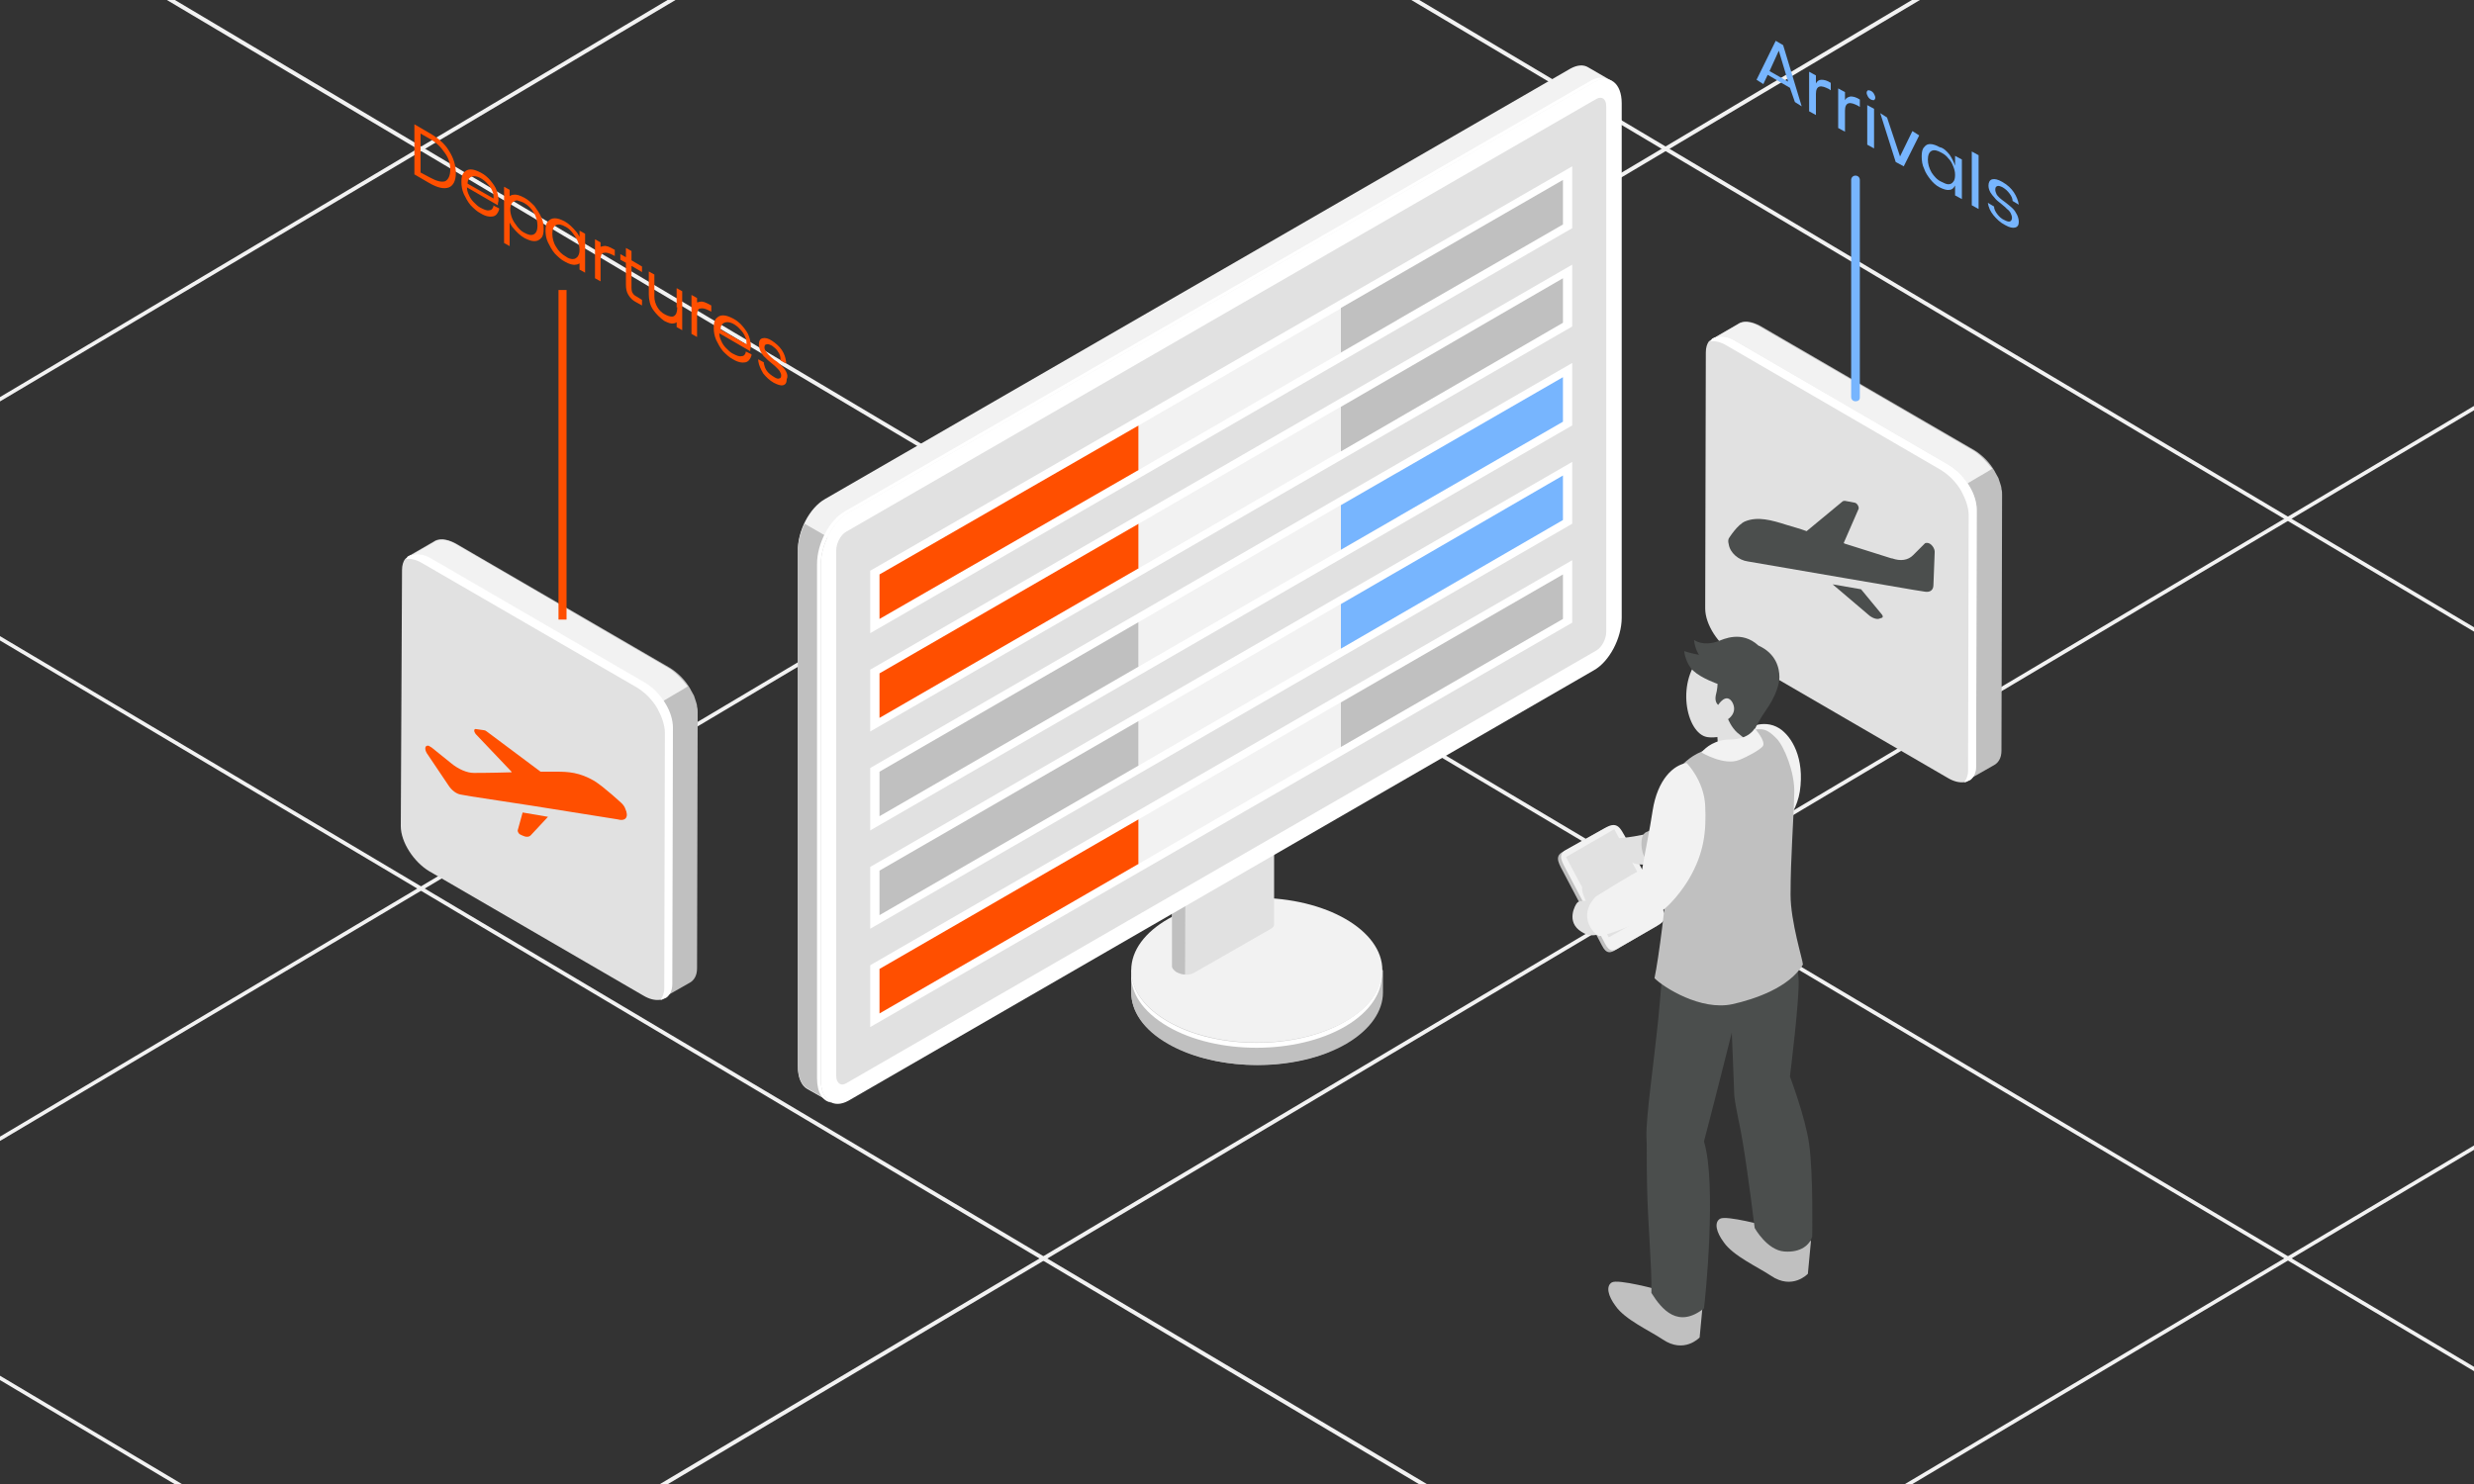 <svg xmlns="http://www.w3.org/2000/svg" xmlns:xlink="http://www.w3.org/1999/xlink" id="Layer_1" x="0px" y="0px" viewBox="0 0 400 240" style="enable-background:new 0 0 400 240;" xml:space="preserve"><rect x="0" y="0" width="400" height="240" fill="#333333" stroke="none"/><style type="text/css">	.st0{clip-path:url(#SVGID_00000105387168863235550660000004077429987319870640_);}	.st1{fill:#F2F2F2;}	.st2{fill:#C9C9C9;}	.st3{opacity:0.7;}	.st4{fill:#FFFFFF;}	.st5{opacity:0.3;clip-path:url(#SVGID_00000101782714791259464400000017254322523833098669_);}	.st6{fill:#F5F5F5;}	.st7{fill:#FF4F00;}	.st8{fill:#77B5FE;}	.st9{fill:#E1E1E1;}	.st10{fill:#F6F6F6;}	.st11{fill:#C0C0C0;}	.st12{fill:#C61C73;}	.st13{opacity:0.1;}	.st14{clip-path:url(#SVGID_00000030458641360433504370000016330362833576134533_);}	.st15{fill:#0D192E;}	.st16{fill:#4B4E4D;}	.st17{fill-rule:evenodd;clip-rule:evenodd;fill:#E1E1E1;}	.st18{fill:#767676;}	.st19{fill:#1270AF;}	.st20{fill:#075D8C;}	.st21{opacity:0.38;fill:#767676;}	.st22{fill:#A9A9A9;}	.st23{clip-path:url(#SVGID_00000072240271988579968680000000105640309717845689_);fill:#C0C0C0;}	.st24{clip-path:url(#SVGID_00000047024128666850892330000010831014692794933905_);fill:#C0C0C0;}	.st25{fill:#DCDCDC;}	.st26{fill:#D64200;}	.st27{clip-path:url(#SVGID_00000037674827851732612680000010411154003138098560_);}	.st28{opacity:0.2;fill:#384255;}	.st29{enable-background:new    ;}	.st30{fill:#011C63;}	.st31{fill:#384255;}	.st32{clip-path:url(#SVGID_00000114051727136991507250000003716416236409357490_);}	.st33{fill:#D44200;}	.st34{clip-path:url(#SVGID_00000008130820212403958180000000979737564154765699_);}	.st35{fill:#F1F1F1;}	.st36{fill:#2C2C2C;}	.st37{fill:#D9D9D9;}	.st38{fill:#24126A;}	.st39{fill:#453C9E;}	.st40{clip-path:url(#SVGID_00000141419370707531198730000012980590607839951294_);}	.st41{opacity:0.2;fill:#C0C0C0;}	.st42{fill:#FFAA83;}	.st43{clip-path:url(#SVGID_00000157275514718783039030000012570655993133834646_);}	.st44{clip-path:url(#SVGID_00000091003525193282827990000000146861712639393701_);fill:#C0C0C0;}	.st45{clip-path:url(#SVGID_00000118374111356597275540000015251534393950817719_);fill:#C0C0C0;}	.st46{clip-path:url(#SVGID_00000006692778421877797230000017624731109365044869_);}	.st47{opacity:0.3;clip-path:url(#SVGID_00000060016571864998443430000016642258661462286217_);}	.st48{opacity:0.7;fill:#44649E;}	.st49{fill:#A79891;}	.st50{fill:#4C5262;}	.st51{fill:#848A87;}	.st52{clip-path:url(#SVGID_00000072973090384605928420000018317209707895225532_);fill:#F2F2F2;}	.st53{clip-path:url(#SVGID_00000072973090384605928420000018317209707895225532_);}	.st54{fill:#94A5B1;}	.st55{fill:#679CDB;}	.st56{fill:#96C6FE;}	.st57{fill:#ABABAB;}	.st58{fill:#97C2BF;}	.st59{fill:#BCC2C2;}	.st60{fill:#A6A6A6;}	.st61{fill:#98959E;}	.st62{clip-path:url(#SVGID_00000165920334532304153020000015144371257136361620_);}	.st63{fill:none;stroke:#F2F2F2;stroke-width:0.64;stroke-miterlimit:10;}	.st64{opacity:0.3;clip-path:url(#SVGID_00000178198174350429076490000010523628631765783226_);}	.st65{clip-path:url(#SVGID_00000057855020376810255560000015577257452802917545_);}	.st66{fill:none;stroke:#F2F2F2;stroke-width:0.65;stroke-miterlimit:10;}	.st67{fill:none;stroke:#FF4F00;stroke-width:1.319;stroke-miterlimit:10;}	.st68{fill:none;stroke:#77B5FE;stroke-width:1.319;stroke-linecap:round;stroke-miterlimit:10;}	.st69{clip-path:url(#SVGID_00000161611334838321056110000004313047579877012129_);fill:#C0C0C0;}	.st70{clip-path:url(#SVGID_00000126316354351037271220000015136194506890488717_);fill:#C0C0C0;}	.st71{fill:none;stroke:#77B5FE;stroke-width:1.297;stroke-linecap:square;stroke-miterlimit:10;stroke-dasharray:5.189,9.089;}	.st72{clip-path:url(#SVGID_00000089532515114595949690000004819356522289926036_);}	.st73{fill:none;stroke:#F2F2F2;stroke-width:0.659;stroke-miterlimit:10;}	.st74{fill:none;stroke:#C0C0C0;stroke-width:2.638;stroke-linecap:round;stroke-miterlimit:10;}	.st75{fill:none;stroke:#4B4E4D;stroke-width:1.603;stroke-linecap:round;stroke-linejoin:round;stroke-miterlimit:10;}	.st76{fill:none;stroke:#4B4E4D;stroke-width:1.722;stroke-linejoin:round;stroke-miterlimit:10;}	.st77{fill:none;stroke:#C0C0C0;stroke-width:1.319;stroke-miterlimit:10;}	.st78{clip-path:url(#SVGID_00000183246570755605265660000007094010916051006866_);}	.st79{clip-path:url(#SVGID_00000040537188320197757150000012863599229942577581_);}	.st80{fill:none;stroke:#F2F2F2;stroke-width:0.633;stroke-miterlimit:10;}	.st81{fill:none;stroke:#C0C0C0;stroke-width:1.286;stroke-miterlimit:10;}	.st82{fill:none;stroke:#D9D9D9;stroke-width:0.293;}	.st83{fill:#FFFFFF;stroke:#D9D9D9;stroke-width:0.293;}	.st84{fill:none;stroke:#D9D9D9;stroke-width:0.394;}	.st85{clip-path:url(#SVGID_00000019640742883883728550000011110683557745527701_);}	.st86{fill:#77B5FE;stroke:#FFFFFF;stroke-width:1.319;stroke-miterlimit:10;}	.st87{fill:#FF4F00;stroke:#FFFFFF;stroke-width:1.319;stroke-miterlimit:10;}	.st88{fill:none;stroke:#FFFFFF;stroke-width:1.319;stroke-miterlimit:10;}	.st89{clip-path:url(#SVGID_00000080916719860194209750000017508745798471997826_);}	.st90{fill:none;stroke:#FFFFFF;stroke-width:1.281;stroke-miterlimit:10;}	.st91{clip-path:url(#SVGID_00000129199353077279346430000010027681113235544733_);fill:#C0C0C0;}	.st92{clip-path:url(#SVGID_00000047779693704317482650000009652975584350590875_);fill:#C0C0C0;}	.st93{fill:none;stroke:#C0C0C0;stroke-width:1.281;stroke-miterlimit:10;}	.st94{clip-path:url(#SVGID_00000183243677606287481180000012708359250125420195_);}	.st95{opacity:0.3;clip-path:url(#SVGID_00000023238768579597304830000011978518991959693221_);}	.st96{clip-path:url(#SVGID_00000006705049019855896430000016134068109770365625_);fill:#F2F2F2;}	.st97{clip-path:url(#SVGID_00000006705049019855896430000016134068109770365625_);}	.st98{fill:none;stroke:#FFFFFF;stroke-width:0.796;stroke-miterlimit:10;}	.st99{fill:none;stroke:#C0C0C0;stroke-width:0.961;stroke-linecap:square;stroke-miterlimit:10;}	.st100{fill:none;stroke:#FF4F00;stroke-width:0.961;stroke-miterlimit:10;}</style><g>	<g>		<defs>			<rect id="SVGID_00000020363681065719455670000015613425287147452310_" width="400" height="240"></rect>		</defs>		<clipPath id="SVGID_00000129909553894162779570000005237886881987757206_">			<use xlink:href="#SVGID_00000020363681065719455670000015613425287147452310_" style="overflow:visible;"></use>		</clipPath>		<g style="clip-path:url(#SVGID_00000129909553894162779570000005237886881987757206_);">			<g>				<polygon class="st1" points="-7.2,218.2 -7.2,218.9 37.1,245.3 38.3,245.3     "></polygon>			</g>			<g>				<polygon class="st1" points="-7.2,98.6 -7.2,99.3 238.3,245.3 239.6,245.3     "></polygon>			</g>			<g>				<polygon class="st1" points="11,-9.5 404.8,224.6 404.8,223.9 12.3,-9.5     "></polygon>			</g>			<g>				<polygon class="st1" points="212.2,-9.5 404.8,105 404.8,104.3 213.5,-9.5     "></polygon>			</g>			<g>				<polygon class="st1" points="300.3,245.3 404.8,183.1 404.8,182.4 299.1,245.3     "></polygon>			</g>			<g>				<polygon class="st1" points="99.1,245.3 404.8,63.5 404.8,62.8 97.8,245.3     "></polygon>			</g>			<g>				<polygon class="st1" points="-7.2,188.8 326.4,-9.5 325.1,-9.5 -7.2,188.1     "></polygon>			</g>			<g>				<polygon class="st1" points="-7.2,69.2 125.2,-9.5 123.9,-9.5 -7.2,68.5     "></polygon>			</g>		</g>	</g>	<g>		<path class="st11" d="M182.9,160.5v-3.6h1.1c1-1.7,2.6-3.2,4.9-4.6c7.9-4.6,20.8-4.6,28.7,0c2.3,1.3,3.9,2.9,4.9,4.6h1.1v3.6h0   c0,3-2,6-5.9,8.3c-7.9,4.6-20.8,4.6-28.7,0C184.9,166.5,182.9,163.5,182.9,160.5z"></path>		<path class="st11" d="M188.8,152.4c7.1-4.1,18.2-4.5,26.1-1.3v19c-7.9,3.2-19,2.8-26.1-1.3c-4-2.3-5.9-5.3-5.9-8.3v-3.6h1.1   C184.9,155.2,186.6,153.7,188.8,152.4z"></path>		<ellipse class="st1" cx="203.2" cy="156.9" rx="20.3" ry="11.7"></ellipse>		<path class="st4" d="M188.8,165.2c7.9,4.6,20.8,4.6,28.7,0c3.8-2.2,5.8-5,5.9-7.9c0.2,3.1-1.8,6.3-5.9,8.7   c-7.9,4.6-20.8,4.6-28.7,0c-4.1-2.4-6.1-5.5-5.9-8.7C183.1,160.2,185,163,188.8,165.2z"></path>		<path class="st9" d="M190.2,157.2c0.9,0.5,2.1,0.6,2.9,0.1l12.4-7.1c0.3-0.2,0.5-0.4,0.5-0.7l0,0l0-25.4l-16.5,6.9l0,25.2   c0,0,0,0.1,0,0.1l0,0h0C189.5,156.6,189.8,156.9,190.2,157.2z"></path>		<path class="st11" d="M189.5,131l0,25.2c0,0,0,0.1,0,0.1v0l0,0c0,0.3,0.3,0.6,0.7,0.9c0.4,0.2,0.9,0.4,1.4,0.4l0.1-27.5L189.5,131   z"></path>		<path class="st15" d="M190,130.2l12.4-7.1c0.7-0.4,2-0.4,2.9,0.1l0,0c0.9,0.5,0.9,1.2,0.2,1.7l-12.4,7.1c-0.7,0.4-2,0.4-2.9-0.1   l0,0C189.4,131.4,189.3,130.6,190,130.2z"></path>		<path class="st4" d="M193.1,132.1l12.4-7.1c0.3-0.2,0.5-0.5,0.5-0.7c-0.1,0.2-0.2,0.4-0.5,0.6l-12.4,7.1c-0.7,0.4-2,0.4-2.9-0.1   l0,0c-0.5-0.3-0.7-0.6-0.7-0.9c-0.1,0.4,0.1,0.8,0.7,1.1h0C191.1,132.5,192.4,132.6,193.1,132.1z"></path>		<path class="st1" d="M133.4,80.7l120.5-69.6c1.1-0.6,2.1-0.7,2.9-0.2l0,0l3.8,2.2l-2.3,0.3c0.1,0.3,0.1,0.7,0.1,1.1v83.2   c0,3.3-2,7.1-4.5,8.5l-120.3,69.5l0.6,2.5l-3.7-2.1l0,0c-0.9-0.5-1.5-1.8-1.5-3.6V89.2C128.9,85.9,130.9,82.1,133.4,80.7z"></path>		<path class="st11" d="M130.5,176L130.5,176c-0.9-0.5-1.5-1.8-1.5-3.6V89.2c0-1.5,0.4-3.1,1.1-4.5l80.6,46.5l-77,44.5l0.6,2.5   L130.5,176z"></path>		<path class="st4" d="M137.2,178l120.5-69.6c2.5-1.4,4.5-5.2,4.5-8.5V16.7c0-3.3-2-4.8-4.5-3.4L137.2,82.9   c-2.5,1.4-4.5,5.2-4.5,8.5v83.2C132.7,177.9,134.7,179.4,137.2,178z"></path>		<path class="st4" d="M136.6,82.7l120.5-69.6c1-0.6,2-0.7,2.8-0.3c-0.6-0.1-1.4,0-2.2,0.5L137.2,82.9c-2.5,1.4-4.5,5.2-4.5,8.5   v83.2c0,1.9,0.7,3.2,1.7,3.7c-1.4-0.2-2.3-1.6-2.3-3.9V91.2C132.1,87.9,134.1,84.1,136.6,82.7z"></path>		<path class="st9" d="M136.8,175.2l121.3-70c0.9-0.5,1.6-1.9,1.6-3V17.2c0-1.2-0.7-1.7-1.6-1.2l-121.3,70c-0.9,0.5-1.6,1.9-1.6,3   V174C135.2,175.2,136,175.7,136.8,175.2z"></path>		<g>			<polygon class="st4" points="140.7,102.4 254.2,36.9 254.2,26.9 140.7,92.3    "></polygon>			<g>				<polygon class="st7" points="184.1,76 142.2,100.1 142.2,92.9 184.1,68.8     "></polygon>				<polygon class="st1" points="225.9,51.8 184.1,76 184.1,68.8 225.9,44.6     "></polygon>				<polygon class="st11" points="252.7,36.3 216.8,57 216.8,49.8 252.7,29.1     "></polygon>			</g>		</g>		<g>			<polygon class="st4" points="140.7,118.3 254.2,52.8 254.2,42.8 140.7,108.3    "></polygon>			<g>				<polygon class="st7" points="184.1,91.9 142.2,116.1 142.2,108.9 184.1,84.7     "></polygon>				<polygon class="st1" points="225.9,67.7 184.1,91.9 184.1,84.7 225.9,60.5     "></polygon>				<polygon class="st11" points="252.7,52.2 216.8,73 216.8,65.8 252.7,45     "></polygon>			</g>		</g>		<g>			<polygon class="st4" points="140.7,134.3 254.2,68.8 254.2,58.7 140.7,124.2    "></polygon>			<g>				<polygon class="st11" points="184.1,107.8 142.2,132 142.2,124.8 184.1,100.6     "></polygon>				<polygon class="st1" points="225.9,83.7 184.1,107.8 184.1,100.6 225.9,76.4     "></polygon>				<polygon class="st8" points="252.7,68.2 216.8,88.9 216.8,81.7 252.7,61     "></polygon>			</g>		</g>		<g>			<polygon class="st4" points="140.7,150.2 254.2,84.7 254.2,74.7 140.7,140.2    "></polygon>			<g>				<polygon class="st11" points="184.1,123.8 142.2,148 142.2,140.8 184.1,116.6     "></polygon>				<polygon class="st1" points="225.9,99.6 184.1,123.8 184.1,116.6 225.9,92.4     "></polygon>				<polygon class="st8" points="252.7,84.1 216.8,104.9 216.8,97.7 252.7,76.9     "></polygon>			</g>		</g>		<g>			<polygon class="st4" points="140.7,166.1 254.2,100.7 254.2,90.6 140.7,156.1    "></polygon>			<g>				<polygon class="st7" points="184.1,139.7 142.2,163.9 142.2,156.7 184.1,132.5     "></polygon>				<polygon class="st1" points="225.9,115.5 184.1,139.7 184.1,132.5 225.9,108.3     "></polygon>				<polygon class="st11" points="252.7,100.1 216.8,120.8 216.8,113.6 252.7,92.9     "></polygon>			</g>		</g>	</g>	<path class="st11" d="M277.2,54.6l3.8-2.2c0.8-0.6,2.1-0.5,3.6,0.3l34.6,20.1c1.3,0.8,2.5,2,3.3,3.4l0.1,0.2  c0.2,0.3,0.3,0.6,0.5,0.9c0,0,0,0,0,0c0.1,0.3,0.2,0.6,0.3,0.9l0,0c0.1,0.3,0.2,0.6,0.2,0.9l0,0c0.1,0.3,0.1,0.6,0.1,0.9l-0.1,41.4  c0,1.2-0.5,2-1.3,2.4l-3.7,2.1c0,0-21.1-19.9-21.1-19.9l-8.9-5.2c-0.4-0.2-0.7-0.4-1-0.7c-0.3-0.2-0.6-0.5-0.8-0.8  c0,0-0.1-0.1-0.1-0.1c-0.3-0.3-0.6-0.6-0.8-1c-0.2-0.3-0.4-0.5-0.6-0.8c-0.8-1.3-1.3-2.7-1.3-3.9l0-11.1l-6.8-26.4  C277.3,55.5,277.1,54.6,277.2,54.6z"></path>	<path class="st1" d="M313.6,82.2c0.6-0.6,1.2-1.2,1.8-1.8l0,0l0,0c0.1,0,0.1-0.1,0.2-0.1c0,0,0,0,0,0l0,0c0,0,0,0,0,0  c0.6-0.5,1.2-1.1,1.8-1.6l0,0c0,0,0,0,0,0c0,0,0,0,0,0c0,0,0.1-0.1,0.1-0.1c0,0,0,0,0,0c0,0,0,0,0,0c0,0,0,0,0,0  c0.6-0.5,3.9-2.3,4.6-2.8c-0.8-1-2-2.3-3-2.9l-34.6-20.1c-1.5-0.9-2.8-0.9-3.6-0.3l-3.8,2.2c0,0,0.1,0.9,0.1,1.6l2.2,8.6  c0.7,0.1,1.3,0.3,2,0.6c7.4,3,13.8,8,20.4,10.9C305.8,78,309.7,80.1,313.6,82.2z"></path>	<path class="st9" d="M276.8,54.8l0.4-0.2c0,0,0,0,0,0c0,0,0,0,0.1,0c0.1,0,0.2-0.1,0.3-0.1c0.4-0.1,0.9-0.1,1.4,0  c0.5,0.1,1,0.3,1.5,0.6l34.6,20.1c1.3,0.8,2.5,2,3.3,3.4c0.8,1.3,1.2,2.7,1.2,3.9l-0.1,41.4c0,1-0.3,1.7-0.9,2.2l-0.4,0.2  c0,0,0,0,0,0c-0.1,0-0.2,0.1-0.2,0.1l0,0c-0.1,0-0.2,0.1-0.4,0.1c0,0,0,0,0,0c-0.8,0.1-1.7-0.1-2.7-0.7l-9.3-5.4l-25.3-14.7  c-2.5-1.5-4.6-4.7-4.6-7.3l0.1-41.4c0-0.8,0.2-1.4,0.5-1.8C276.5,55.1,276.6,55,276.8,54.8C276.7,54.9,276.7,54.9,276.8,54.8z"></path>	<path class="st4" d="M277,54.7c0.1,0,0.1-0.1,0.2-0.1c0,0,0,0,0.1,0c0.1,0,0.2-0.1,0.3-0.1c0.4-0.1,0.9-0.1,1.4,0  c0.5,0.1,1,0.3,1.5,0.6l34.6,20.1c1.3,0.8,2.5,2,3.3,3.4c0.8,1.3,1.2,2.7,1.2,3.9l-0.1,41.4c0,1-0.3,1.7-0.9,2.2l-0.4,0.2  c0,0,0,0,0,0c-0.1,0-0.2,0.1-0.2,0.1l0,0c-0.1,0-0.2,0.1-0.4,0.1c0,0,0,0,0,0c0.3-0.4,0.6-1.1,0.6-1.8l0.1-41.4  c0-1.2-0.5-2.6-1.2-3.9c-0.8-1.4-2-2.6-3.3-3.4l-34.6-20.1c-1-0.6-1.9-0.8-2.7-0.7c0.1-0.1,0.2-0.2,0.3-0.3  C276.8,54.8,276.9,54.7,277,54.7z"></path>	<g>		<path class="st16" d="M311.6,87.8c-0.2,0-0.3,0-0.4,0.1l-1.9,1.9c-0.8,0.8-2,1-3.4,0.5c0,0-0.1,0-0.1,0c0,0-3.5-1.1-7.6-2.4   c0,0-0.1-0.1-0.1-0.1l2.4-5.5c0.1-0.3-0.2-0.9-0.6-1l-1.6-0.3c-0.1,0-0.3,0-0.4,0.1l-5.8,4.8c0,0,0,0,0,0c-1.1-0.4-2.2-0.7-3.2-1   c-2.5-0.8-4.7-1.4-6.7-0.6c-1.3,0.5-2.7,2.8-2.7,2.8c-0.1,0.3-0.1,0.5,0,0.9c0.2,1.4,1.6,2.6,3.1,2.8l15.7,2.7l11.1,1.9l1.9,0.3   c0.8,0.1,1.3-0.3,1.3-1.1l0.2-5.2C312.9,88.7,312.2,87.8,311.6,87.8z"></path>		<path class="st16" d="M304,100l0.3-0.1c0.2-0.1,0.1-0.4-0.1-0.6l-3.3-4l-4.6-0.8l6,5.1C303,100.1,303.6,100.2,304,100z"></path>	</g>	<g>		<path class="st8" d="M289.4,14.2l-3.6-2.1l-0.7,1.5l-1.1-0.7l3.1-6.3l1.2,0.7l3,9.9l-1.1-0.7L289.4,14.2z M289.1,13.2l-1.5-5   l-1.5,3.3L289.1,13.2z"></path>		<path class="st8" d="M294.5,12.9c0.4,0,0.9,0.1,1.5,0.5v1.2l-0.3-0.2c-0.6-0.3-1.1-0.5-1.5-0.4c-0.4,0.1-0.6,0.5-0.6,1.2v3.4   l-1.1-0.6v-6.4l1.1,0.6v1.3C293.8,13.1,294.1,12.9,294.5,12.9z"></path>		<path class="st8" d="M299.2,15.6c0.4,0,0.9,0.1,1.5,0.5v1.2l-0.3-0.2c-0.6-0.3-1.1-0.5-1.5-0.4c-0.4,0.1-0.6,0.5-0.6,1.2v3.4   l-1.1-0.6v-6.4l1.1,0.6v1.3C298.5,15.8,298.8,15.7,299.2,15.6z"></path>		<path class="st8" d="M302,14.6c0.1,0,0.3,0,0.5,0.1c0.2,0.1,0.4,0.3,0.5,0.5c0.1,0.2,0.2,0.4,0.2,0.6c0,0.2-0.1,0.3-0.2,0.4   c-0.1,0-0.3,0-0.5-0.1c-0.2-0.1-0.4-0.3-0.5-0.5c-0.1-0.2-0.2-0.4-0.2-0.6C301.8,14.8,301.9,14.7,302,14.6z M303,17.6V24l-1.1-0.6   V17L303,17.6z"></path>		<path class="st8" d="M307.2,25.3l2-4.1l1.1,0.7l-2.5,5l-1.3-0.7l-2.5-7.9l1.1,0.7L307.2,25.3z"></path>		<path class="st8" d="M315.2,25c0.4,0.6,0.7,1.2,0.9,1.8v-1.6l1.1,0.6v6.4l-1.1-0.6v-1.6c-0.2,0.4-0.5,0.7-0.9,0.7   c-0.4,0.1-1-0.1-1.6-0.4c-0.6-0.3-1.1-0.8-1.5-1.3c-0.4-0.5-0.8-1.1-1-1.7c-0.3-0.6-0.4-1.3-0.4-2c0-0.7,0.1-1.2,0.4-1.5   c0.3-0.4,0.6-0.5,1-0.5c0.4,0,1,0.2,1.5,0.5C314.2,23.9,314.7,24.4,315.2,25z M312.3,24.4c-0.4,0.2-0.6,0.7-0.6,1.4   c0,0.7,0.2,1.4,0.6,2.1c0.4,0.6,0.9,1.2,1.6,1.5c0.4,0.2,0.8,0.4,1.1,0.4c0.3,0,0.6-0.1,0.8-0.4c0.2-0.2,0.3-0.6,0.3-1.1   c0-0.5-0.1-0.9-0.3-1.4c-0.2-0.5-0.4-0.9-0.8-1.3c-0.3-0.4-0.7-0.7-1.1-0.9C313.2,24.3,312.7,24.2,312.3,24.4z"></path>		<path class="st8" d="M319.9,25.1v8.7l-1.1-0.6v-8.7L319.9,25.1z"></path>		<path class="st8" d="M325.6,31.1c0.4,0.6,0.7,1.3,0.8,2l-1-0.6c0-0.4-0.2-0.8-0.5-1.2c-0.3-0.4-0.6-0.7-1.1-1   c-0.4-0.2-0.7-0.3-0.9-0.2c-0.2,0.1-0.3,0.2-0.3,0.6c0,0.2,0.1,0.5,0.2,0.7c0.1,0.2,0.3,0.4,0.5,0.6c0.2,0.2,0.5,0.4,0.9,0.7   c0.5,0.4,0.9,0.7,1.2,1c0.3,0.3,0.5,0.6,0.7,1c0.2,0.4,0.3,0.8,0.3,1.2c0,0.5-0.2,0.8-0.6,0.9c-0.4,0.1-0.9,0-1.6-0.4   c-0.8-0.4-1.4-1-1.9-1.6c-0.5-0.6-0.8-1.3-0.9-2l1,0.6c0,0.4,0.2,0.8,0.5,1.2c0.3,0.4,0.7,0.8,1.2,1c0.4,0.2,0.7,0.3,0.9,0.2   c0.2-0.1,0.3-0.3,0.3-0.6c0-0.2-0.1-0.5-0.2-0.7c-0.1-0.2-0.3-0.5-0.6-0.7c-0.2-0.2-0.5-0.5-0.9-0.8c-0.5-0.4-0.9-0.7-1.1-1   c-0.3-0.3-0.5-0.6-0.7-0.9c-0.2-0.4-0.3-0.7-0.3-1.1c0-0.5,0.2-0.9,0.6-1c0.4-0.1,0.9,0,1.6,0.4C324.6,29.9,325.2,30.5,325.6,31.1   z"></path>	</g>	<path class="st11" d="M66.3,89.8l3.8-2.2c0.8-0.6,2.1-0.5,3.6,0.3l34.6,20.1c1.3,0.8,2.5,2,3.3,3.4l0.1,0.2  c0.2,0.3,0.3,0.6,0.5,0.9c0,0,0,0,0,0c0.1,0.3,0.2,0.6,0.3,0.9l0,0c0.1,0.3,0.2,0.6,0.2,0.9l0,0c0.1,0.3,0.1,0.6,0.1,0.9l-0.1,41.4  c0,1.2-0.5,2-1.3,2.4l-3.7,2.1c0,0-21.1-19.9-21.1-19.9l-8.9-5.2c-0.4-0.2-0.7-0.4-1-0.7c-0.3-0.2-0.6-0.5-0.8-0.8  c0,0-0.1-0.1-0.1-0.1c-0.3-0.3-0.6-0.6-0.8-1c-0.2-0.3-0.4-0.5-0.6-0.8c-0.8-1.3-1.3-2.7-1.3-3.9l0-11.1l-6.8-26.4  C66.4,90.7,66.3,89.8,66.3,89.8z"></path>	<path class="st1" d="M102.7,117.4c0.6-0.6,1.2-1.2,1.8-1.8l0,0l0,0c0.1,0,0.1-0.1,0.2-0.1c0,0,0,0,0,0l0,0c0,0,0,0,0,0  c0.6-0.5,1.2-1.1,1.8-1.6l0,0c0,0,0,0,0,0c0,0,0,0,0,0c0,0,0.1-0.1,0.1-0.1c0,0,0,0,0,0c0,0,0,0,0,0c0,0,0,0,0,0  c0.6-0.5,3.9-2.3,4.6-2.8c-0.8-1-2-2.3-3-2.9L73.7,88c-1.5-0.9-2.8-0.9-3.6-0.3l-3.8,2.2c0,0,0.1,0.9,0.1,1.6l2.2,8.6  c0.7,0.1,1.3,0.3,2,0.6c7.4,3,13.8,8,20.4,10.9C95,113.2,98.9,115.3,102.7,117.4z"></path>	<path class="st9" d="M65.9,90l0.4-0.2c0,0,0,0,0,0c0,0,0,0,0.1,0c0.1,0,0.2-0.1,0.3-0.1c0.4-0.1,0.9-0.1,1.4,0  c0.5,0.1,1,0.3,1.5,0.6l34.6,20.1c1.3,0.8,2.5,2,3.3,3.4c0.8,1.3,1.2,2.7,1.2,3.9l-0.1,41.4c0,1-0.3,1.7-0.9,2.2l-0.4,0.2  c0,0,0,0,0,0c-0.1,0-0.2,0.1-0.2,0.1l0,0c-0.1,0-0.2,0.1-0.4,0.1c0,0,0,0,0,0c-0.8,0.1-1.7-0.1-2.7-0.7l-9.3-5.4l-25.3-14.7  c-2.5-1.5-4.6-4.7-4.6-7.3L65,92.2c0-0.8,0.2-1.4,0.5-1.8C65.7,90.3,65.8,90.2,65.9,90C65.9,90.1,65.9,90.1,65.9,90z"></path>	<path class="st4" d="M66.2,89.9c0.1,0,0.1-0.1,0.2-0.1c0,0,0,0,0.1,0c0.1,0,0.2-0.1,0.3-0.1c0.4-0.1,0.9-0.1,1.4,0  c0.5,0.1,1,0.3,1.5,0.6l34.6,20.1c1.3,0.8,2.5,2,3.3,3.4c0.8,1.3,1.2,2.7,1.2,3.9l-0.1,41.4c0,1-0.3,1.7-0.9,2.2l-0.4,0.2  c0,0,0,0,0,0c-0.1,0-0.2,0.1-0.2,0.1l0,0c-0.1,0-0.2,0.1-0.4,0.1c0,0,0,0,0,0c0.3-0.4,0.6-1.1,0.6-1.8l0.1-41.4  c0-1.2-0.5-2.6-1.2-3.9c-0.8-1.4-2-2.6-3.3-3.4L68.3,91.1c-1-0.6-1.9-0.8-2.7-0.7c0.1-0.1,0.2-0.2,0.3-0.3  C66,90,66.1,89.9,66.2,89.9z"></path>	<g>		<path class="st7" d="M101.1,130.8c-0.1-0.3-0.3-0.6-0.6-0.9c0,0-2.8-2.6-4.4-3.6c-2.4-1.4-4.2-1.5-6.2-1.5c-0.7,0-1.6,0-2.5,0   c0,0,0,0,0,0l-8.7-6.5c-0.1-0.1-0.3-0.2-0.4-0.2l-1.4-0.2c-0.3,0-0.3,0.4,0,0.8l5.8,6.1c0,0,0,0.1,0,0.1c-3.2,0.1-6,0.1-6,0.1   c0,0-0.1,0-0.1,0c-1.1,0-2.5-0.6-3.7-1.6l-3.1-2.5c-0.2-0.1-0.3-0.2-0.5-0.3c-0.6-0.1-0.7,0.5-0.3,1.2l3.5,5.2   c0.5,0.8,1.3,1.4,2,1.5l1.7,0.3l9.8,1.5l13.8,2.2C101.2,132.9,101.7,132.1,101.1,130.8z"></path>		<path class="st7" d="M88.6,132.1l-4.1-0.7l-0.8,2.9c0,0.2,0.1,0.4,0.3,0.6l0.4,0.2c0.6,0.3,1.1,0.3,1.4,0L88.6,132.1z"></path>	</g>	<g>		<path class="st7" d="M69.4,21.5l-2.4-1.4v8.1l2.4,1.4c1.4,0.8,2.4,1,3.2,0.7c0.7-0.3,1.1-1.1,1.1-2.3c0-1.3-0.4-2.5-1.1-3.6   C71.9,23.2,70.8,22.3,69.4,21.5z M72.8,27.4c0,1-0.3,1.6-0.8,1.9c-0.6,0.2-1.4,0-2.5-0.6L68,27.9v-6.3l1.4,0.8   c1.1,0.6,1.9,1.4,2.5,2.3C72.5,25.5,72.8,26.4,72.8,27.4z"></path>		<path class="st7" d="M79.8,33.3c-0.1,0.4-0.3,0.7-0.7,0.7c-0.4,0.1-0.8-0.1-1.4-0.4c-0.4-0.2-0.7-0.5-1.1-0.9   c-0.3-0.3-0.6-0.7-0.8-1.2c-0.2-0.4-0.3-0.8-0.3-1.2l5,2.9l0-0.2c0-0.2,0.1-0.4,0.1-0.6c0-0.5-0.1-1-0.3-1.6   c-0.2-0.6-0.6-1.1-1-1.6c-0.4-0.5-1-1-1.6-1.3c-0.6-0.3-1.1-0.5-1.6-0.5c-0.5,0-0.8,0.2-1.1,0.5c-0.3,0.3-0.4,0.8-0.4,1.5   c0,0.7,0.1,1.3,0.4,2c0.3,0.6,0.6,1.2,1.1,1.8c0.5,0.5,1,1,1.6,1.3c0.8,0.5,1.5,0.6,2,0.5c0.5-0.1,0.8-0.5,1-1.1l0-0.2l-1-0.5   L79.8,33.3z M78.8,29.7c0.3,0.3,0.6,0.7,0.8,1.2c0.2,0.4,0.2,0.8,0.2,1.2l-4.2-2.4c0-0.4,0.1-0.7,0.3-0.9c0.2-0.2,0.5-0.3,0.8-0.3   C77.3,28.5,78.2,29,78.8,29.7z"></path>		<path class="st7" d="M86.4,33.3c-0.5-0.5-1-1-1.6-1.3c-0.7-0.4-1.3-0.6-1.8-0.5c-0.2,0-0.4,0.1-0.6,0.2v-1l-0.9-0.5v9.1l0.9,0.5   v-3.8c0.2,0.3,0.3,0.6,0.6,0.9c0.5,0.6,1.1,1.2,1.8,1.6c0.6,0.3,1.1,0.5,1.6,0.5c0.5,0,0.8-0.2,1.1-0.5c0.3-0.3,0.4-0.8,0.4-1.5   s-0.1-1.3-0.4-1.9C87.2,34.4,86.8,33.9,86.4,33.3z M84.7,32.8c0.7,0.4,1.2,0.9,1.6,1.6c0.4,0.6,0.6,1.4,0.6,2.1   c0,0.7-0.2,1.2-0.6,1.4c-0.4,0.2-0.9,0.1-1.6-0.3c-0.4-0.2-0.8-0.6-1.1-1c-0.3-0.4-0.6-0.8-0.8-1.3c-0.2-0.5-0.3-1-0.3-1.4   c0-0.5,0.1-0.8,0.3-1.1c0.2-0.2,0.5-0.4,0.8-0.4C83.9,32.5,84.3,32.6,84.7,32.8z"></path>		<path class="st7" d="M93.7,38.3c-0.2-0.3-0.3-0.6-0.6-0.9c-0.5-0.6-1.1-1.2-1.8-1.6c-0.6-0.3-1.1-0.5-1.6-0.5   c-0.5,0-0.8,0.2-1.1,0.5c-0.3,0.3-0.4,0.8-0.4,1.5c0,0.6,0.1,1.3,0.4,1.9c0.3,0.6,0.6,1.2,1.1,1.8c0.5,0.5,1,1,1.6,1.3   c0.7,0.4,1.3,0.6,1.8,0.5c0.2,0,0.4-0.1,0.6-0.2v1l0.9,0.5v-6.3l-0.9-0.5V38.3z M91.5,41.5c-0.7-0.4-1.2-0.9-1.6-1.6   c-0.4-0.6-0.6-1.4-0.6-2.1c0-0.7,0.2-1.2,0.6-1.4c0.4-0.2,0.9-0.1,1.6,0.3c0.4,0.2,0.8,0.6,1.1,1c0.3,0.4,0.6,0.8,0.8,1.3   c0.2,0.5,0.3,0.9,0.3,1.4c0,0.5-0.1,0.8-0.3,1.1c-0.2,0.2-0.4,0.4-0.8,0.4C92.3,41.9,91.9,41.8,91.5,41.5z"></path>		<path class="st7" d="M97.6,39.8c-0.2,0-0.3,0.1-0.5,0.1v-0.7l-0.9-0.5V45l0.9,0.5V42c0-0.7,0.2-1.1,0.5-1.1c0.4-0.1,0.8,0,1.4,0.3   l0.4,0.2v-1l-0.2-0.1C98.5,39.9,98,39.7,97.6,39.8z"></path>		<path class="st7" d="M102.1,40.6l-0.9-0.5v1.5l-0.9-0.5v0.9l0.9,0.5V46c0,0.7,0.1,1.2,0.4,1.7c0.3,0.5,0.7,0.9,1.3,1.2l0.9,0.5   v-0.9l-0.8-0.5c-0.4-0.2-0.6-0.4-0.7-0.6c-0.1-0.1-0.2-0.4-0.2-0.9V43l1.7,1v-0.9l-1.7-1V40.6z"></path>		<path class="st7" d="M109.5,49.7c0,0.8-0.2,1.2-0.5,1.4c-0.3,0.2-0.8,0.1-1.4-0.2c-0.6-0.3-1-0.7-1.3-1.2   c-0.3-0.5-0.5-1.1-0.5-1.7v-3.6l-0.9-0.5v3.7c0,0.9,0.2,1.8,0.7,2.5c0.5,0.7,1.1,1.3,1.8,1.8c0.6,0.3,1.1,0.5,1.5,0.4   c0.2,0,0.4-0.1,0.5-0.2v0.8l0.9,0.5v-6.3l-0.9-0.5V49.7z"></path>		<path class="st7" d="M113.2,48.8c-0.2,0-0.3,0.1-0.5,0.1v-0.7l-0.9-0.5V54l0.9,0.5V51c0-0.7,0.2-1.1,0.5-1.1   c0.4-0.1,0.8,0,1.4,0.3l0.4,0.2v-1l-0.2-0.1C114.1,48.9,113.6,48.7,113.2,48.8z"></path>		<path class="st7" d="M120.6,56.9c-0.1,0.4-0.3,0.7-0.7,0.7c-0.4,0.1-0.8-0.1-1.4-0.4c-0.4-0.2-0.7-0.5-1.1-0.9   c-0.3-0.3-0.6-0.7-0.8-1.2c-0.2-0.4-0.3-0.8-0.3-1.2l5,2.9l0-0.2c0-0.2,0.1-0.4,0.1-0.6c0-0.5-0.1-1-0.3-1.6   c-0.2-0.6-0.6-1.1-1-1.6c-0.4-0.5-1-1-1.6-1.3c-0.6-0.3-1.1-0.5-1.6-0.5c-0.5,0-0.8,0.2-1.1,0.5c-0.3,0.3-0.4,0.8-0.4,1.5   c0,0.7,0.1,1.3,0.4,2c0.3,0.6,0.6,1.2,1.1,1.8c0.5,0.5,1,1,1.6,1.3c0.8,0.5,1.5,0.6,2,0.5c0.5-0.1,0.8-0.5,1-1.1l0-0.2l-1-0.5   L120.6,56.9z M119.7,53.3c0.3,0.3,0.6,0.7,0.8,1.2c0.2,0.4,0.2,0.8,0.2,1.2l-4.2-2.4c0-0.4,0.1-0.7,0.3-0.9   c0.2-0.2,0.5-0.3,0.8-0.3C118.2,52.1,119,52.5,119.7,53.3z"></path>		<path class="st7" d="M127.1,60.1L127.1,60.1c-0.2-0.4-0.5-0.7-0.8-1c-0.3-0.3-0.6-0.6-1.1-0.9c-0.4-0.3-0.7-0.6-0.9-0.8   c-0.2-0.2-0.3-0.4-0.5-0.6c-0.1-0.2-0.2-0.4-0.2-0.6c0-0.3,0.1-0.5,0.3-0.5c0.2-0.1,0.5,0,0.9,0.2c0.4,0.3,0.8,0.6,1,1   c0.3,0.4,0.4,0.8,0.4,1.2l0,0.2l0.9,0.5l0-0.3c-0.1-0.7-0.3-1.3-0.7-1.9c-0.4-0.6-1-1.1-1.6-1.5c-0.6-0.4-1.1-0.5-1.5-0.4   c-0.4,0.1-0.6,0.4-0.6,1c0,0.4,0.1,0.8,0.3,1.2c0.2,0.3,0.4,0.7,0.7,0.9c0.3,0.3,0.6,0.6,1,0.9c0.4,0.3,0.7,0.6,0.9,0.8   c0.2,0.2,0.4,0.4,0.5,0.6c0.1,0.2,0.2,0.4,0.2,0.6c0,0.3-0.1,0.5-0.3,0.5c-0.2,0.1-0.5,0-0.8-0.2c-0.5-0.3-0.9-0.6-1.2-1   c-0.3-0.4-0.4-0.8-0.5-1.2l0-0.2l-0.9-0.5l0,0.3c0.1,0.7,0.4,1.3,0.8,2c0.5,0.6,1,1.1,1.7,1.5c0.6,0.3,1.1,0.5,1.5,0.4   c0.4-0.1,0.6-0.4,0.6-1C127.4,60.9,127.3,60.5,127.1,60.1z"></path>	</g>	<g>		<path class="st11" d="M252.6,137.8l6.6-3.7c1.8-1,2.3,0.2,3,1.4l5.8,11.2c0.7,1.3,1.2,2.2-0.2,3.1l-6.4,3.7   c-1,0.7-1.7,0.8-2.4-0.6l-6.1-11.6C252.2,139.9,251.2,138.6,252.6,137.8z"></path>		<path class="st1" d="M253.1,137.5l6.6-3.7c1.8-1,2.3,0.2,3,1.4l5.8,11.2c0.7,1.3,1.2,2.2-0.2,3.1l-6.4,3.7c-1,0.7-1.7,0.8-2.4-0.6   l-6.1-11.6C252.7,139.6,251.7,138.3,253.1,137.5z"></path>		<polygon class="st9" points="268,147.1 260.1,151.6 253.2,138.6 261,134.1   "></polygon>		<path class="st9" d="M267.9,134.5c0,0-3.2,0.8-5.5,1c-2.3,0.2-3.4,0.3-3.4,0.5c0,0.7,0.9,0.7,1.2,0.7c0.7,0.1,2.2,0,2.2,0   s-0.2,0.4,0.3,1.1c0.3,0.5,0.4,1,0.8,1.4c1.6,1.6,6.6-0.4,6.6-0.4L267.9,134.5z"></path>		<path class="st1" d="M282.2,118c0,0,2.8-1.9,5.5-0.2c2,1.3,4.1,4.8,3.3,10.2c-1.5,9.3-16.2,15.1-16.2,15.1L282.2,118z"></path>		<path class="st11" d="M272.4,132.2c0,0-5.3,1.9-6.3,2.4c-1,0.5-0.9,3.2,0,4.3c0.9,1.1,6.8,0.1,6.8,0.1L272.4,132.2z"></path>		<path class="st11" d="M260.6,207.4c1-0.6,7.6,1.2,7.6,1.2l7.1,2.4l-0.5,5.3c0,0-2.5,2.7-6,0.3c-2.1-1.4-6.1-3.2-7.6-5.4   C260,209.6,259.6,208,260.6,207.4z"></path>		<path class="st11" d="M278.1,197.1c1-0.6,7.6,1.2,7.6,1.2l7.1,2.4l-0.5,5.3c0,0-2.5,2.7-6,0.3c-2.1-1.4-6.1-3.2-7.6-5.4   C277.5,199.3,277.1,197.7,278.1,197.1z"></path>		<path class="st16" d="M287.1,148.4c0,0,3.2,3.2,3.7,9.9c0.2,3-1.4,15.8-1.4,15.8s2.5,6.6,3.1,10.9c0.7,5.1,0.5,15,0.5,15   c-0.4,1.3-1.8,2.6-4.5,2.4c-2.8-0.2-4.8-3.8-4.8-3.8s-1-8.2-1.9-13.7c-0.5-3.1-1.1-5.2-1.4-7.7c-0.1-3-0.4-10.2-0.4-10.2   s-3.4,13.5-4.5,17.6c2.1,6.9,0.2,25.6,0,27c-4.2,3.3-6.8,0.2-8.5-2.5c0.1-4.2-0.6-11.5-0.7-17.3c-0.1-4.6,0-6.5-0.1-8   c-0.1-3,1.2-12,1.9-18.9c0.8-8,1-13.8,1-13.8L287.1,148.4z"></path>		<path class="st11" d="M269.6,128.1c0.1,4.6,0.1,10.5,0,13c-0.2,4.3-1.4,13.8-2.1,17.1c1.5,1.5,7.5,5.3,12.6,4.2   c3.6-0.8,9.2-2.7,11.4-6.4c0-0.7-2-6.9-2-11.3c0-6,0.5-12,0.6-16.5c0.1-3.2-1.6-7.5-2.9-8.8c-1.4-1.4-2.1-1.8-4.5-1.2   c-1.9,0.2-6.2,2.6-7.7,3.4C271.5,123.1,269.6,126.7,269.6,128.1z"></path>		<path class="st9" d="M284.2,120.6l-0.8-4.3l-6,1.4c0,0,0.7,2.3,0,4.2C277.4,122,282,121.7,284.2,120.6z"></path>		<path class="st9" d="M285.6,107.3c-1.2-2.6-5.8-5.6-10.2-1.6c-4.6,4.3-2.8,12.9,0.6,13.5c1.7,0.3,5.1-0.5,7.4-2.9   C286,113.7,286.6,109.3,285.6,107.3z"></path>		<path class="st16" d="M272.3,105.3c0,0,0.2,2,1.5,3.2c1.3,1.2,3.9,2.1,3.9,2.1s0,0.8-0.3,1.9c-0.2,1.1,0.4,1.5,0.4,1.5   s1.3-2.1,2.3-0.4c0.9,1.7-0.7,2.7-0.7,2.7s0.5,1.3,1.5,2.2c0.7,0.6,1.9,1.5,1.9,1.5s1-2.7,2.7-5.1c1.7-2.4,2.2-4.4,2.2-5.4   c0-1.4-0.5-3.8-3.4-5.1c-2.7-2.5-5.7-1-6.5-0.7s-2.5,0.7-3.9-0.2c0.1,1.4,0.8,2.4,0.8,2.4S273.5,105.7,272.3,105.3z"></path>		<path class="st1" d="M279.7,119.6c-2.3,0-3.9,1.2-4.6,2.1c0,0,3.7,2.2,6.1,1.2c1.3-0.5,3.3-1.6,3.8-2.2c0.6-0.8-1.3-2.9-1.3-2.9   S282.8,119.6,279.7,119.6z"></path>		<path class="st9" d="M256.4,145.7c0,0-0.5-1-0.6-1.8c-0.1-0.5,0.3-1.2,0.9-0.2c0.6,0.9,1.8,2,1.8,2l2.3,4c0,0-2.6,2.7-5.1,1   c-2.6-1.6-1-4.4-0.7-4.7C255.3,145.6,256.4,145.7,256.4,145.7z"></path>		<path class="st1" d="M265.5,140.6c0.6-3.5,1.2-6.2,1.7-9.5c0.8-5.1,3.4-7.4,5.5-7.7c0,0,2.8,2.8,3,6.9c0.2,4.2-0.2,7.7-2.6,11.8   c-0.8,1.4-3.2,4.8-5.5,5.9c-2.1,1-7.9,3.4-9.1,3.4c-1.7-1.1-3-3.8-0.5-6.4C259.5,144.1,263.7,141.4,265.5,140.6z"></path>	</g>	<g>		<rect x="90.3" y="46.9" class="st7" width="1.3" height="53.3"></rect>	</g>	<g>		<path class="st8" d="M300,64.9c-0.4,0-0.7-0.3-0.7-0.7V29.1c0-0.4,0.3-0.7,0.7-0.7s0.7,0.3,0.7,0.7v35.2   C300.7,64.7,300.4,64.9,300,64.9z"></path>	</g></g></svg>